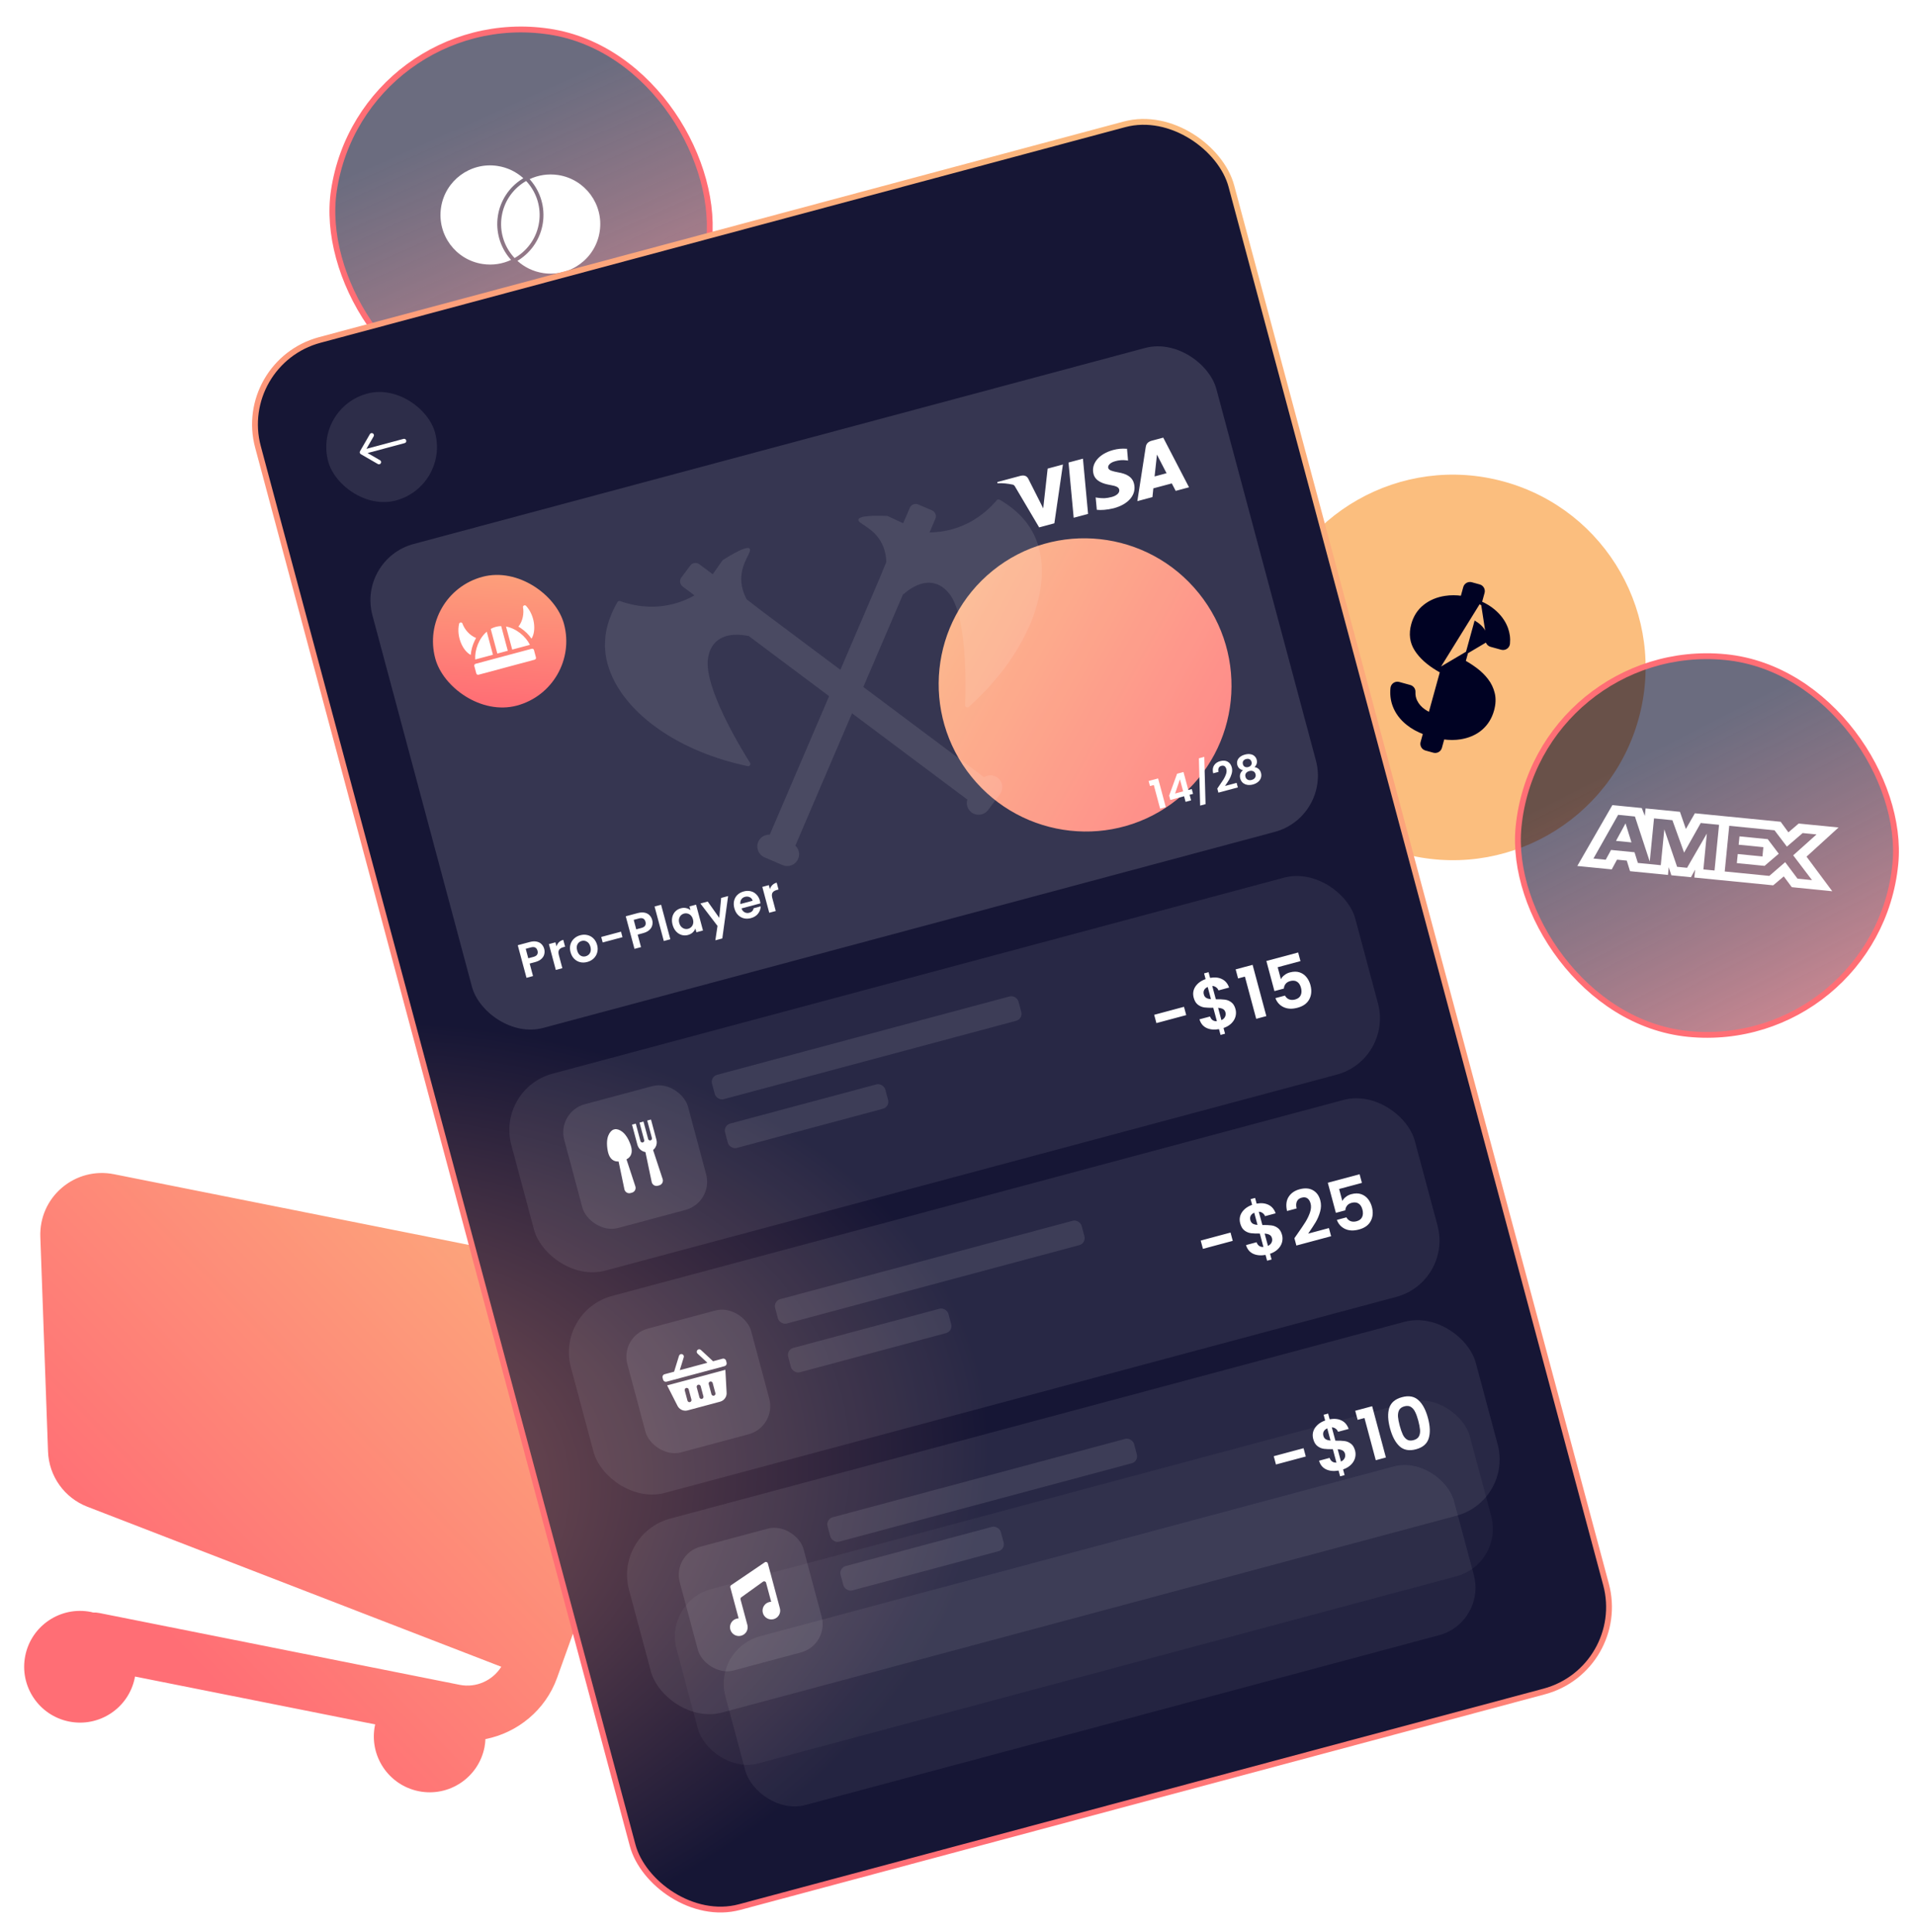 <svg width="348" height="351" viewBox="0 0 348 351" fill="none" xmlns="http://www.w3.org/2000/svg">
<path d="M254.883 154.445C273.201 159.49 292.14 148.73 297.185 130.412C302.23 112.094 291.47 93.155 273.152 88.11C254.834 83.065 235.894 93.825 230.849 112.143C225.804 130.461 236.565 149.401 254.883 154.445Z" fill="#FBBE7E" stroke="#FBBE7E" stroke-width="1.239" stroke-miterlimit="10"/>
<g clip-path="url(#clip0_714_11602)">
<rect width="21.274" height="34.715" transform="translate(257.805 102.021) rotate(15.398)" fill="#FBBE7E"/>
<path d="M269.095 109.454L269.039 109.655C269.897 110.037 270.662 110.505 271.322 111.056C272.411 111.966 273.181 113.013 273.628 114.203C273.96 115.087 274.078 116 273.987 116.941C273.934 117.46 273.42 117.807 272.911 117.667L271 117.14L270.987 117.137C270.621 117.036 270.36 116.704 270.362 116.327M269.095 109.454C269.98 109.845 270.771 110.327 271.454 110.898C272.568 111.827 273.36 112.903 273.821 114.13L273.821 114.13C274.164 115.045 274.287 115.989 274.192 116.961L274.192 116.962C274.127 117.611 273.486 118.039 272.856 117.866L270.945 117.34L270.932 117.336C270.48 117.211 270.152 116.801 270.156 116.326M269.095 109.454C269.031 109.426 268.968 109.398 268.903 109.371L261.261 121.711C259.461 120.651 258.123 119.445 257.26 118.095C256.383 116.724 256.185 115.175 256.656 113.464C257.045 112.053 257.775 110.917 258.843 110.07C259.905 109.228 261.175 108.696 262.645 108.478C263.604 108.333 264.599 108.332 265.628 108.473L266.108 106.731C266.263 106.169 266.844 105.844 267.407 105.998L268.841 106.393C269.403 106.548 269.736 107.126 269.581 107.688L269.095 109.454ZM270.156 116.326L270.362 116.327M270.156 116.326C270.156 116.326 270.156 116.326 270.156 116.326L270.362 116.327M270.156 116.326C270.161 115.497 269.881 114.755 269.312 114.092C268.978 113.704 268.574 113.365 268.097 113.075L266.138 120.192L266.154 120.202C266.877 120.604 267.6 121.076 268.324 121.622C269.055 122.173 269.699 122.81 270.255 123.533L270.256 123.533C270.817 124.267 271.211 125.087 271.431 126.002C271.655 126.926 271.611 127.942 271.309 129.038C270.928 130.423 270.226 131.564 269.207 132.447C268.188 133.33 266.908 133.892 265.386 134.138L265.386 134.138C264.427 134.292 263.397 134.293 262.295 134.144L261.828 135.841C261.673 136.403 261.091 136.729 260.529 136.574L259.095 136.179C258.532 136.024 258.199 135.447 258.354 134.885L258.804 133.253C257.596 132.798 256.605 132.238 255.742 131.546C254.559 130.596 253.731 129.479 253.261 128.192C252.9 127.202 252.774 126.146 252.886 125.035C252.95 124.382 253.587 123.942 254.223 124.118L256.224 124.669C256.686 124.796 257.038 125.222 257.013 125.719C256.984 126.316 257.091 126.86 257.328 127.357C257.65 128.028 258.145 128.599 258.821 129.072C259.125 129.282 259.45 129.472 259.799 129.639L261.882 122.077L261.261 121.711L270.362 116.327M263.309 130.463L265.086 124.012C265.398 124.226 265.691 124.441 265.963 124.658C266.545 125.128 266.966 125.626 267.227 126.154L267.228 126.155C267.48 126.66 267.523 127.241 267.34 127.906C267.138 128.64 266.746 129.215 266.167 129.635C265.577 130.06 264.859 130.327 263.999 130.424C263.774 130.45 263.544 130.463 263.309 130.463ZM264.649 112.027L262.923 118.297C262.832 118.236 262.741 118.174 262.65 118.11C262.203 117.794 261.803 117.445 261.448 117.061C261.101 116.686 260.855 116.27 260.709 115.814L260.709 115.814L260.709 115.812C260.564 115.373 260.562 114.889 260.71 114.355C260.884 113.72 261.22 113.21 261.726 112.816C262.235 112.42 262.869 112.166 263.643 112.062C263.962 112.02 264.298 112.007 264.649 112.027Z" fill="#000223" stroke="#000223" stroke-width="0.413"/>
</g>
<g filter="url(#filter0_b_714_11602)">
<rect x="65.767" y="0.643" width="68.805" height="68.805" rx="34.403" transform="rotate(8.52 65.767 0.643)" fill="url(#paint0_linear_714_11602)"/>
<rect x="65.767" y="0.643" width="68.805" height="68.805" rx="34.403" transform="rotate(8.52 65.767 0.643)" stroke="#FF6E75" stroke-width="1.059" stroke-miterlimit="10"/>
<path d="M92.687 47.017C92.748 47.086 92.814 47.156 92.879 47.225C91.323 47.954 89.543 48.246 87.721 47.973C82.797 47.237 79.406 42.65 80.143 37.728C80.88 32.808 85.467 29.415 90.389 30.152C92.213 30.425 93.829 31.228 95.099 32.379C95.018 32.429 94.937 32.475 94.874 32.529C92.491 34.036 90.887 36.497 90.471 39.276C90.055 42.052 90.862 44.875 92.687 47.017ZM101.406 31.802C99.579 31.529 97.802 31.823 96.25 32.551C96.313 32.623 96.377 32.69 96.421 32.761C98.258 34.9 99.07 37.723 98.654 40.501C98.238 43.277 96.64 45.737 94.266 47.254C94.188 47.302 94.104 47.35 94.022 47.397C95.296 48.549 96.909 49.35 98.735 49.623C103.658 50.362 108.245 46.97 108.982 42.048C109.719 37.129 106.327 32.54 101.406 31.802ZM95.611 32.888C95.482 32.961 95.357 33.034 95.233 33.115C93.109 34.466 91.563 36.693 91.161 39.379C90.758 42.066 91.584 44.647 93.219 46.561C93.313 46.673 93.413 46.784 93.513 46.89C93.642 46.819 93.768 46.742 93.892 46.662C96.014 45.31 97.562 43.085 97.964 40.398C98.367 37.712 97.541 35.13 95.906 33.216C95.812 33.103 95.713 32.995 95.611 32.888Z" fill="white"/>
</g>
<path d="M144.91 217.399C144.249 214.703 141.529 213.05 138.829 213.71L129.088 216.092C124.543 217.204 120.882 220.495 119.302 224.903L116.58 232.466L20.709 213.363C17.329 212.689 13.886 213.585 11.262 215.814C8.637 218.043 7.205 221.304 7.329 224.745L8.727 263.745C8.886 268.229 11.694 272.172 15.878 273.789L91.095 302.867C89.533 305.368 86.523 306.743 83.549 306.151L18.053 293.1C17.674 293.024 17.296 292.998 16.922 293.009C16.788 292.977 16.661 292.936 16.526 292.909C11.029 291.814 5.682 295.384 4.587 300.881C3.491 306.378 7.062 311.725 12.558 312.82C18.055 313.916 23.403 310.345 24.498 304.848C24.511 304.781 24.514 304.711 24.528 304.644L68.181 313.342C68.168 313.41 68.144 313.475 68.131 313.543C67.035 319.04 70.606 324.387 76.103 325.482C81.6 326.577 86.947 323.007 88.042 317.51C88.142 317.007 88.193 316.509 88.216 316.012C94.047 314.864 99.12 310.748 101.222 304.912L128.763 228.31C129.201 227.091 130.219 226.177 131.479 225.867L141.22 223.485C143.915 222.824 145.569 220.104 144.909 217.404L144.91 217.399Z" fill="url(#paint1_linear_714_11602)"/>
<g filter="url(#filter1_b_714_11602)">
<g clip-path="url(#clip1_714_11602)">
<rect x="42.773" y="65.884" width="183.128" height="294.804" rx="15.878" transform="rotate(-15 42.773 65.884)" fill="url(#paint2_radial_714_11602)"/>
<rect x="90.183" y="197.837" width="158.781" height="37.049" rx="10.585" transform="rotate(-15 90.183 197.837)" fill="white" fill-opacity="0.08"/>
<path d="M215.16 182.947L215.564 184.455L210.145 185.907L209.741 184.399L215.16 182.947ZM224.524 183.383C224.642 183.826 224.639 184.275 224.514 184.728C224.395 185.171 224.149 185.58 223.774 185.954C223.406 186.318 222.929 186.601 222.344 186.803L222.621 187.838L221.803 188.057L221.523 187.009C220.65 187.161 219.895 187.089 219.259 186.794C218.621 186.49 218.193 185.966 217.975 185.22L219.892 184.707C220.107 185.306 220.522 185.593 221.136 185.565L220.481 183.124C219.827 183.135 219.292 183.114 218.876 183.061C218.46 183.008 218.07 182.848 217.706 182.58C217.342 182.312 217.081 181.885 216.923 181.297C216.725 180.555 216.827 179.88 217.229 179.269C217.641 178.657 218.259 178.204 219.084 177.909L218.807 176.874L219.625 176.655L219.902 177.69C220.738 177.539 221.456 177.612 222.056 177.908C222.665 178.201 223.099 178.715 223.36 179.449L221.43 179.966C221.338 179.726 221.191 179.537 220.99 179.399C220.795 179.25 220.564 179.17 220.296 179.16L220.943 181.576C221.626 181.566 222.171 181.589 222.578 181.644C222.992 181.689 223.381 181.845 223.745 182.113C224.106 182.372 224.366 182.795 224.524 183.383ZM218.765 180.707C218.841 180.988 218.988 181.196 219.206 181.329C219.422 181.454 219.707 181.528 220.06 181.552L219.468 179.341C219.172 179.466 218.96 179.646 218.832 179.881C218.703 180.117 218.681 180.392 218.765 180.707ZM221.96 185.372C222.268 185.225 222.484 185.026 222.608 184.773C222.741 184.519 222.768 184.246 222.691 183.957C222.615 183.675 222.466 183.474 222.241 183.351C222.016 183.229 221.723 183.157 221.361 183.135L221.96 185.372ZM224.989 177.793L224.547 176.144L227.627 175.319L230.124 184.636L228.283 185.129L226.228 177.461L224.989 177.793ZM236.327 174.645L232.186 175.755L232.772 177.94C232.891 177.671 233.099 177.423 233.395 177.198C233.688 176.964 234.023 176.797 234.397 176.697C235.079 176.514 235.677 176.514 236.192 176.695C236.706 176.877 237.124 177.176 237.446 177.592C237.765 178 237.995 178.468 238.137 178.996C238.399 179.976 238.329 180.839 237.927 181.586C237.533 182.331 236.82 182.842 235.789 183.118C234.818 183.378 233.978 183.343 233.268 183.013C232.558 182.682 232.06 182.136 231.774 181.372L233.512 180.906C233.68 181.227 233.923 181.454 234.242 181.587C234.57 181.719 234.942 181.729 235.36 181.617C235.862 181.482 236.199 181.223 236.37 180.839C236.542 180.455 236.558 180.004 236.418 179.484C236.277 178.956 236.037 178.59 235.7 178.389C235.369 178.176 234.952 178.137 234.45 178.272C234.092 178.368 233.818 178.537 233.627 178.78C233.436 179.023 233.33 179.307 233.307 179.632L231.595 180.091L230.129 174.621L235.906 173.073L236.327 174.645Z" fill="white"/>
<rect x="101.167" y="202.017" width="23.288" height="23.288" rx="5.293" transform="rotate(-15 101.167 202.017)" fill="white" fill-opacity="0.1"/>
<g clip-path="url(#clip2_714_11602)">
<path d="M119.798 215.392L119.536 215.462C119.049 215.593 118.55 215.296 118.432 214.806L117.178 208.807L118.512 208.45L120.426 214.272C120.569 214.755 120.285 215.262 119.798 215.392Z" fill="white"/>
<path d="M114.841 216.719L114.578 216.79C114.092 216.92 113.593 216.623 113.475 216.133L112.221 210.134L113.555 209.777L115.468 215.599C115.611 216.082 115.327 216.589 114.841 216.719Z" fill="white"/>
<path d="M114.576 207.984C113.684 205.5 112.384 205.203 111.928 205.179C111.838 205.175 111.748 205.186 111.661 205.211L111.543 205.243C111.456 205.266 111.371 205.302 111.296 205.352C110.917 205.603 109.95 206.518 110.439 209.111C110.843 211.249 112.263 211.198 113.157 210.93C114.063 210.706 115.314 210.031 114.576 207.984Z" fill="white"/>
<path d="M118.301 203.432L119.288 207.114C119.543 208.064 118.975 209.048 118.026 209.302C117.078 209.556 116.093 208.989 115.838 208.039L114.852 204.356L115.536 204.173L116.386 207.346C116.436 207.535 116.63 207.645 116.817 207.595C117.006 207.544 117.116 207.35 117.066 207.164L116.216 203.991L116.935 203.798L117.785 206.971C117.836 207.159 118.03 207.272 118.219 207.221C118.408 207.171 118.52 206.976 118.469 206.788L117.619 203.615L118.3 203.432L118.301 203.432Z" fill="white"/>
</g>
<rect x="129.047" y="195.642" width="57.665" height="4.587" rx="1.311" transform="rotate(-15 129.047 195.642)" fill="white" fill-opacity="0.1"/>
<rect x="131.421" y="204.503" width="30.143" height="4.587" rx="1.311" transform="rotate(-15 131.421 204.503)" fill="white" fill-opacity="0.1"/>
<g clip-path="url(#clip3_714_11602)">
<rect x="101.005" y="238.225" width="158.781" height="37.049" rx="10.585" transform="rotate(-15 101.005 238.225)" fill="white" fill-opacity="0.08"/>
<path d="M223.616 223.969L224.02 225.477L218.601 226.929L218.197 225.421L223.616 223.969ZM232.98 224.405C233.099 224.848 233.095 225.297 232.97 225.75C232.852 226.193 232.605 226.602 232.23 226.976C231.862 227.339 231.385 227.622 230.8 227.825L231.078 228.86L230.26 229.079L229.979 228.031C229.106 228.183 228.352 228.111 227.716 227.816C227.077 227.512 226.649 226.987 226.431 226.242L228.348 225.728C228.564 226.328 228.978 226.614 229.592 226.587L228.938 224.146C228.283 224.157 227.748 224.136 227.332 224.083C226.916 224.03 226.526 223.87 226.162 223.602C225.798 223.334 225.537 222.906 225.38 222.318C225.181 221.577 225.283 220.901 225.686 220.291C226.097 219.679 226.715 219.225 227.541 218.931L227.263 217.896L228.081 217.677L228.359 218.712C229.195 218.561 229.913 218.633 230.513 218.929C231.121 219.223 231.555 219.737 231.816 220.47L229.886 220.988C229.794 220.747 229.648 220.558 229.446 220.42C229.251 220.272 229.02 220.192 228.752 220.182L229.4 222.597C230.082 222.588 230.627 222.611 231.035 222.666C231.448 222.711 231.837 222.867 232.201 223.134C232.563 223.394 232.822 223.817 232.98 224.405ZM227.222 221.729C227.297 222.01 227.444 222.217 227.662 222.351C227.878 222.475 228.163 222.55 228.517 222.574L227.924 220.363C227.629 220.487 227.417 220.668 227.288 220.903C227.159 221.138 227.137 221.414 227.222 221.729ZM230.417 226.393C230.725 226.247 230.941 226.047 231.065 225.795C231.197 225.54 231.225 225.268 231.147 224.978C231.072 224.697 230.922 224.495 230.697 224.373C230.473 224.25 230.179 224.178 229.817 224.157L230.417 226.393ZM235.738 224.255C236.374 223.354 236.874 222.613 237.238 222.031C237.601 221.441 237.878 220.855 238.069 220.274C238.26 219.694 238.292 219.164 238.164 218.687C238.048 218.253 237.854 217.939 237.583 217.747C237.313 217.555 236.964 217.516 236.538 217.63C236.112 217.744 235.823 217.977 235.671 218.328C235.516 218.671 235.501 219.091 235.624 219.587L233.886 220.053C233.646 219.021 233.741 218.165 234.17 217.483C234.608 216.8 235.27 216.339 236.156 216.102C237.128 215.842 237.943 215.902 238.602 216.282C239.259 216.654 239.7 217.262 239.926 218.106C240.104 218.77 240.095 219.453 239.9 220.154C239.704 220.855 239.436 221.493 239.097 222.067C238.756 222.634 238.299 223.332 237.727 224.161L241.497 223.15L241.894 224.633L235.581 226.325L235.224 224.996L235.738 224.255ZM247.492 214.941L243.351 216.051L243.937 218.236C244.056 217.967 244.264 217.72 244.56 217.494C244.853 217.26 245.187 217.093 245.562 216.993C246.244 216.81 246.842 216.81 247.357 216.991C247.871 217.173 248.289 217.472 248.611 217.888C248.93 218.296 249.16 218.764 249.302 219.292C249.564 220.272 249.494 221.135 249.092 221.883C248.698 222.627 247.985 223.138 246.954 223.414C245.983 223.674 245.142 223.639 244.433 223.309C243.723 222.979 243.225 222.432 242.938 221.668L244.677 221.203C244.845 221.523 245.088 221.75 245.407 221.884C245.735 222.015 246.107 222.025 246.525 221.913C247.027 221.778 247.364 221.519 247.535 221.135C247.706 220.751 247.722 220.3 247.583 219.78C247.442 219.252 247.202 218.887 246.865 218.685C246.534 218.472 246.117 218.433 245.615 218.568C245.257 218.664 244.982 218.833 244.792 219.076C244.601 219.319 244.495 219.603 244.472 219.929L242.76 220.387L241.294 214.917L247.071 213.369L247.492 214.941Z" fill="white"/>
<rect x="112.637" y="242.78" width="23.288" height="23.288" rx="5.293" transform="rotate(-15 112.637 242.78)" fill="white" fill-opacity="0.1"/>
<g clip-path="url(#clip4_714_11602)">
<path d="M123.082 255.378C123.401 256.102 124.196 256.485 124.958 256.281L130.862 254.699C131.624 254.495 132.124 253.765 132.037 252.979L131.817 248.906L121.234 251.741L123.081 255.379L123.082 255.378ZM128.791 251.492C128.738 251.293 128.858 251.09 129.054 251.038C129.25 250.985 129.455 251.101 129.509 251.3L130.005 253.153C130.058 253.35 129.938 253.555 129.743 253.607C129.547 253.66 129.34 253.54 129.288 253.345L128.791 251.492ZM126.613 252.076C126.56 251.877 126.676 251.675 126.875 251.621C127.075 251.568 127.277 251.685 127.33 251.884L127.827 253.736C127.879 253.934 127.76 254.139 127.564 254.191C127.368 254.243 127.162 254.124 127.109 253.928L126.613 252.076ZM124.435 252.66C124.381 252.46 124.498 252.258 124.697 252.205C124.896 252.152 125.098 252.268 125.152 252.468L125.648 254.32C125.701 254.517 125.581 254.722 125.386 254.775C125.19 254.827 124.983 254.708 124.931 254.512L124.435 252.66Z" fill="white"/>
<path d="M131.317 246.886L129.582 247.351L127.368 245.298C127.185 245.128 126.899 245.141 126.73 245.322C126.56 245.505 126.573 245.791 126.754 245.96L128.551 247.627L123.532 248.972L124.255 246.629C124.329 246.39 124.195 246.139 123.956 246.065C123.717 245.991 123.466 246.125 123.392 246.364L122.501 249.248L120.766 249.713C120.495 249.785 120.333 250.066 120.406 250.337L120.505 250.707C120.578 250.978 120.858 251.14 121.129 251.067L131.678 248.241C131.949 248.168 132.111 247.888 132.038 247.616L131.939 247.247C131.867 246.975 131.586 246.813 131.315 246.886L131.317 246.886Z" fill="white"/>
</g>
<rect x="140.518" y="236.405" width="57.665" height="4.587" rx="1.311" transform="rotate(-15 140.518 236.405)" fill="white" fill-opacity="0.1"/>
<rect x="142.892" y="245.265" width="30.143" height="4.587" rx="1.311" transform="rotate(-15 142.892 245.265)" fill="white" fill-opacity="0.1"/>
</g>
<g filter="url(#filter2_bf_714_11602)">
<rect x="129.512" y="299.627" width="137.081" height="31.756" rx="8.936" transform="rotate(-15 129.512 299.627)" fill="white" fill-opacity="0.06"/>
</g>
<g filter="url(#filter3_bf_714_11602)">
<rect x="120.638" y="291.046" width="149.255" height="32.815" rx="8.936" transform="rotate(-15 120.638 291.046)" fill="white" fill-opacity="0.04"/>
</g>
<g filter="url(#filter4_b_714_11602)">
<g clip-path="url(#clip5_714_11602)">
<rect x="111.572" y="278.681" width="159.311" height="36.479" rx="10.585" transform="rotate(-15 111.572 278.681)" fill="white" fill-opacity="0.08"/>
<path d="M236.887 263.152L237.291 264.661L231.872 266.113L231.468 264.605L236.887 263.152ZM246.25 263.589C246.369 264.032 246.366 264.48 246.241 264.934C246.122 265.377 245.875 265.785 245.501 266.159C245.132 266.523 244.656 266.806 244.071 267.008L244.348 268.044L243.53 268.263L243.249 267.215C242.377 267.366 241.622 267.295 240.986 266.999C240.348 266.695 239.919 266.171 239.701 265.426L241.619 264.912C241.834 265.512 242.249 265.798 242.862 265.77L242.208 263.329C241.554 263.34 241.018 263.319 240.602 263.266C240.186 263.214 239.796 263.053 239.432 262.785C239.068 262.518 238.808 262.09 238.65 261.502C238.451 260.761 238.553 260.085 238.956 259.475C239.367 258.862 239.986 258.409 240.811 258.115L240.533 257.079L241.351 256.86L241.629 257.896C242.465 257.745 243.183 257.817 243.783 258.113C244.391 258.406 244.826 258.92 245.086 259.654L243.156 260.171C243.065 259.931 242.918 259.742 242.717 259.604C242.522 259.455 242.29 259.376 242.023 259.365L242.67 261.781C243.352 261.772 243.897 261.795 244.305 261.85C244.719 261.894 245.107 262.05 245.471 262.318C245.833 262.577 246.093 263.001 246.25 263.589ZM240.492 260.912C240.567 261.194 240.714 261.401 240.933 261.534C241.149 261.659 241.433 261.733 241.787 261.757L241.194 259.546C240.899 259.671 240.687 259.851 240.558 260.086C240.43 260.322 240.408 260.597 240.492 260.912ZM243.687 265.577C243.995 265.43 244.211 265.231 244.335 264.979C244.468 264.724 244.495 264.452 244.418 264.162C244.342 263.881 244.192 263.679 243.968 263.557C243.743 263.434 243.45 263.362 243.088 263.34L243.687 265.577ZM246.715 257.998L246.273 256.35L249.354 255.524L251.85 264.842L250.01 265.335L247.955 257.666L246.715 257.998ZM252.593 259.519C252.198 258.045 252.153 256.82 252.457 255.843C252.77 254.865 253.544 254.21 254.78 253.879C256.015 253.548 257.009 253.729 257.761 254.422C258.522 255.113 259.099 256.196 259.494 257.67C259.892 259.153 259.935 260.388 259.624 261.375C259.322 262.36 258.553 263.018 257.318 263.349C256.082 263.68 255.083 263.496 254.32 262.796C253.566 262.094 252.99 261.002 252.593 259.519ZM257.731 258.143C257.562 257.512 257.378 256.995 257.178 256.592C256.985 256.178 256.728 255.868 256.408 255.661C256.097 255.453 255.702 255.412 255.225 255.54C254.748 255.668 254.422 255.901 254.248 256.24C254.083 256.577 254.016 256.974 254.047 257.431C254.084 257.878 254.188 258.416 254.356 259.047C254.53 259.694 254.714 260.229 254.91 260.652C255.103 261.066 255.36 261.376 255.68 261.583C255.998 261.781 256.395 261.816 256.872 261.688C257.349 261.56 257.676 261.331 257.853 261C258.027 260.662 258.094 260.265 258.054 259.809C258.012 259.346 257.904 258.79 257.731 258.143Z" fill="white"/>
<rect x="122.163" y="282.418" width="23.288" height="23.288" rx="5.293" transform="rotate(-15 122.163 282.418)" fill="white" fill-opacity="0.1"/>
<g clip-path="url(#clip6_714_11602)">
<path d="M139.54 284.08L139.532 284.083C139.469 283.846 139.19 283.741 138.986 283.88C136.946 285.268 134.903 286.654 132.862 288.041C132.737 288.126 132.679 288.281 132.717 288.429C132.958 289.338 133.2 290.247 133.444 291.158C133.705 292.133 133.965 293.103 134.227 294.074C134.101 294.078 133.975 294.093 133.848 294.127C132.993 294.356 132.485 295.235 132.714 296.091C132.944 296.946 133.823 297.454 134.679 297.225C135.534 296.996 136.005 296.177 135.832 295.348L135.836 295.347L135.813 295.261L134.572 290.629C134.533 290.485 134.587 290.334 134.708 290.246L138.661 287.404C138.865 287.259 139.15 287.36 139.214 287.602L140.141 291.061C140.015 291.063 139.889 291.08 139.761 291.115C138.905 291.344 138.397 292.223 138.627 293.079C138.856 293.934 139.735 294.442 140.591 294.213C141.446 293.984 141.954 293.104 141.725 292.249C141.716 292.217 141.706 292.188 141.696 292.159L141.7 292.158L139.536 284.082L139.54 284.08Z" fill="white"/>
</g>
<rect x="150.043" y="276.043" width="57.665" height="4.587" rx="1.311" transform="rotate(-15 150.043 276.043)" fill="white" fill-opacity="0.1"/>
<rect x="152.417" y="284.904" width="30.143" height="4.587" rx="1.311" transform="rotate(-15 152.417 284.904)" fill="white" fill-opacity="0.1"/>
</g>
</g>
<g filter="url(#filter5_f_714_11602)">
<path d="M217.834 107.768C208.565 96.3 191.806 94.474 180.403 103.69C168.999 112.906 167.269 129.675 176.538 141.143C185.807 152.612 202.565 154.438 213.969 145.222C225.372 136.006 227.103 119.237 217.834 107.768Z" fill="url(#paint3_linear_714_11602)"/>
</g>
<g filter="url(#filter6_b_714_11602)">
<rect x="57.033" y="74.117" width="20.112" height="20.112" rx="10.056" transform="rotate(-15 57.033 74.117)" fill="white" fill-opacity="0.1"/>
<path d="M65.426 81.989C65.317 82.178 65.382 82.421 65.572 82.531L68.665 84.317C68.855 84.427 69.098 84.362 69.208 84.172C69.317 83.982 69.252 83.739 69.062 83.629L66.312 82.042L67.9 79.291C68.01 79.102 67.945 78.859 67.755 78.749C67.565 78.64 67.322 78.705 67.213 78.895L65.426 81.989ZM73.541 80.516C73.753 80.459 73.879 80.241 73.822 80.029C73.765 79.818 73.548 79.692 73.336 79.749L73.541 80.516ZM65.873 82.57L73.541 80.516L73.336 79.749L65.667 81.804L65.873 82.57Z" fill="white"/>
</g>
<g clip-path="url(#clip7_714_11602)">
<rect x="64.941" y="101.587" width="158.781" height="91.035" rx="10.585" transform="rotate(-15 64.941 101.587)" fill="white" fill-opacity="0.14"/>
<g filter="url(#filter7_b_714_11602)">
<rect x="75.961" y="107.95" width="24.222" height="24.222" rx="12.111" transform="rotate(-15 75.961 107.95)" fill="url(#paint4_linear_714_11602)"/>
<g clip-path="url(#clip8_714_11602)">
<path d="M86.514 115.927C85.269 115.424 84.399 114.319 84.031 113.296C83.974 113.133 83.803 113.076 83.657 113.115C83.551 113.143 83.458 113.223 83.429 113.347C82.907 115.617 84.058 118.237 85.545 119.009C85.614 118.143 85.861 117.233 86.273 116.386C86.349 116.23 86.43 116.079 86.514 115.93L86.514 115.927ZM95.593 110.088C95.506 109.995 95.386 109.972 95.28 110C95.131 110.04 95.014 110.172 95.043 110.345C95.237 111.415 95.036 112.81 94.21 113.868C94.358 113.955 94.503 114.045 94.646 114.142C95.428 114.67 96.097 115.334 96.589 116.049C97.49 114.638 97.179 111.796 95.593 110.088ZM91.956 113.845L93.079 118.037L96.299 117.174C95.559 115.65 93.829 114.19 91.956 113.845ZM89.581 118.974L88.458 114.782C87.007 116.015 86.243 118.143 86.361 119.837L89.581 118.974ZM96.618 117.887L86.442 120.614C86.258 120.663 86.146 120.842 86.192 121.014L86.558 122.38C86.605 122.552 86.79 122.65 86.974 122.601L97.147 119.875C97.331 119.826 97.443 119.647 97.397 119.476L97.031 118.11C96.984 117.938 96.799 117.839 96.615 117.888L96.618 117.887ZM91.081 113.769C90.754 113.773 90.423 113.816 90.097 113.904C89.771 113.991 89.466 114.118 89.178 114.279L90.378 118.758L92.278 118.248L91.078 113.77L91.081 113.769Z" fill="white"/>
</g>
</g>
<path d="M98.898 172.432C98.983 172.748 98.986 173.066 98.908 173.384C98.835 173.7 98.66 173.986 98.383 174.242C98.112 174.497 97.733 174.689 97.247 174.82L96.254 175.086L96.863 177.359L95.676 177.677L94.089 171.756L96.269 171.172C96.728 171.049 97.139 171.024 97.504 171.096C97.868 171.168 98.167 171.321 98.4 171.556C98.638 171.789 98.804 172.081 98.898 172.432ZM96.939 173.875C97.267 173.787 97.49 173.648 97.609 173.459C97.727 173.264 97.749 173.03 97.677 172.759C97.522 172.182 97.122 171.98 96.478 172.153L95.536 172.405L95.998 174.127L96.939 173.875ZM101.13 171.961C101.216 171.671 101.362 171.423 101.567 171.216C101.778 171.008 102.042 170.862 102.358 170.777L102.693 172.024L102.379 172.108C102.005 172.208 101.746 172.372 101.601 172.598C101.461 172.824 101.45 173.154 101.566 173.589L102.194 175.931L101.006 176.249L99.747 171.55L100.935 171.231L101.13 171.961ZM106.712 174.802C106.26 174.923 105.826 174.933 105.411 174.832C104.995 174.725 104.633 174.516 104.325 174.205C104.023 173.892 103.808 173.495 103.679 173.014C103.55 172.534 103.541 172.082 103.652 171.658C103.768 171.233 103.984 170.872 104.298 170.576C104.611 170.273 104.994 170.062 105.446 169.941C105.899 169.819 106.336 169.811 106.758 169.916C107.179 170.016 107.543 170.221 107.851 170.533C108.164 170.843 108.385 171.238 108.514 171.719C108.643 172.199 108.646 172.653 108.524 173.08C108.408 173.505 108.19 173.869 107.871 174.173C107.557 174.469 107.171 174.679 106.712 174.802ZM106.435 173.767C106.65 173.709 106.837 173.605 106.997 173.453C107.16 173.294 107.27 173.095 107.327 172.855C107.384 172.615 107.373 172.346 107.292 172.046C107.173 171.599 106.962 171.289 106.661 171.115C106.364 170.934 106.046 170.889 105.707 170.98C105.367 171.071 105.114 171.269 104.948 171.574C104.785 171.872 104.764 172.245 104.883 172.692C105.003 173.138 105.206 173.454 105.491 173.638C105.781 173.815 106.096 173.858 106.435 173.767ZM112.852 169.293L113.12 170.294L109.524 171.257L109.256 170.256L112.852 169.293ZM118.521 167.174C118.606 167.49 118.609 167.808 118.531 168.126C118.458 168.442 118.283 168.728 118.006 168.984C117.735 169.239 117.356 169.431 116.87 169.562L115.878 169.828L116.487 172.101L115.299 172.419L113.713 166.498L115.893 165.914C116.351 165.791 116.762 165.766 117.127 165.838C117.492 165.91 117.79 166.063 118.023 166.298C118.261 166.531 118.427 166.823 118.521 167.174ZM116.562 168.617C116.89 168.529 117.114 168.39 117.233 168.201C117.35 168.006 117.372 167.772 117.3 167.501C117.145 166.924 116.746 166.722 116.101 166.895L115.159 167.147L115.621 168.869L116.562 168.617ZM120.135 164.396L121.817 170.673L120.63 170.991L118.948 164.714L120.135 164.396ZM122.221 168.028C122.093 167.553 122.074 167.107 122.162 166.689C122.256 166.27 122.437 165.918 122.706 165.634C122.981 165.348 123.32 165.151 123.721 165.044C124.072 164.95 124.396 164.939 124.694 165.01C124.998 165.081 125.257 165.202 125.473 165.374L125.294 164.704L126.49 164.384L127.749 169.083L126.553 169.404L126.369 168.716C126.275 168.978 126.112 169.219 125.88 169.438C125.653 169.651 125.363 169.804 125.013 169.898C124.617 170.004 124.228 169.999 123.845 169.884C123.468 169.766 123.134 169.55 122.844 169.234C122.557 168.911 122.349 168.509 122.221 168.028ZM125.923 167.054C125.846 166.766 125.724 166.535 125.556 166.361C125.387 166.182 125.192 166.065 124.971 166.009C124.748 165.948 124.527 165.946 124.306 166.005C124.085 166.065 123.896 166.173 123.738 166.33C123.581 166.488 123.47 166.687 123.408 166.928C123.349 167.162 123.358 167.42 123.433 167.703C123.509 167.986 123.632 168.219 123.803 168.404C123.978 168.581 124.174 168.702 124.391 168.765C124.613 168.826 124.832 168.828 125.047 168.771C125.267 168.712 125.46 168.603 125.623 168.444C125.785 168.279 125.895 168.08 125.954 167.846C126.011 167.606 126.001 167.342 125.923 167.054ZM132.315 162.823L131.26 170.524L129.996 170.863L130.387 168.249L127.276 164.173L128.608 163.816L130.701 166.774L131.051 163.162L132.315 162.823ZM138.096 163.683C138.141 163.853 138.171 164.009 138.184 164.15L134.749 165.071C134.868 165.403 135.058 165.637 135.319 165.773C135.58 165.909 135.863 165.936 136.168 165.854C136.609 165.736 136.872 165.463 136.957 165.034L138.238 164.691C138.224 165.179 138.064 165.622 137.758 166.019C137.451 166.411 137.017 166.682 136.457 166.832C136.005 166.953 135.571 166.963 135.156 166.862C134.745 166.754 134.389 166.543 134.087 166.23C133.79 165.916 133.578 165.518 133.449 165.037C133.319 164.551 133.303 164.098 133.403 163.677C133.502 163.256 133.703 162.899 134.007 162.606C134.31 162.313 134.693 162.104 135.157 161.98C135.604 161.86 136.028 161.849 136.43 161.948C136.838 162.044 137.186 162.245 137.474 162.55C137.766 162.847 137.973 163.225 138.096 163.683ZM136.775 163.674C136.687 163.37 136.512 163.156 136.248 163.033C135.984 162.904 135.696 162.881 135.385 162.964C135.091 163.043 134.866 163.2 134.711 163.436C134.56 163.664 134.504 163.943 134.544 164.271L136.775 163.674ZM139.913 161.569C139.999 161.279 140.144 161.031 140.35 160.825C140.561 160.617 140.824 160.47 141.141 160.385L141.475 161.632L141.161 161.716C140.788 161.816 140.529 161.98 140.384 162.207C140.244 162.432 140.232 162.762 140.349 163.198L140.976 165.539L139.789 165.857L138.53 161.158L139.717 160.84L139.913 161.569Z" fill="white"/>
<path d="M208.978 142.836L208.731 141.913L210.456 141.451L211.854 146.669L210.823 146.945L209.672 142.65L208.978 142.836ZM212.672 145.36L212.461 144.573L213.903 140.596L215.07 140.283L215.945 143.547L216.574 143.378L216.808 144.252L216.179 144.42L216.451 145.437L215.449 145.705L215.177 144.689L212.672 145.36ZM214.42 141.608L213.54 144.192L215.007 143.798L214.42 141.608ZM218.844 137.531L219.075 146.122L218.094 146.385L217.864 137.794L218.844 137.531ZM221.498 142.872C221.854 142.368 222.134 141.953 222.338 141.627C222.541 141.297 222.696 140.969 222.803 140.643C222.91 140.318 222.928 140.022 222.856 139.754C222.791 139.511 222.683 139.336 222.531 139.228C222.379 139.12 222.184 139.098 221.946 139.162C221.707 139.226 221.545 139.357 221.46 139.553C221.373 139.745 221.365 139.98 221.434 140.258L220.461 140.519C220.326 139.941 220.379 139.462 220.62 139.08C220.865 138.698 221.236 138.44 221.732 138.307C222.276 138.161 222.732 138.195 223.101 138.408C223.469 138.616 223.716 138.956 223.843 139.429C223.943 139.801 223.938 140.183 223.828 140.576C223.718 140.968 223.569 141.325 223.379 141.647C223.188 141.964 222.932 142.355 222.611 142.82L224.723 142.254L224.945 143.084L221.409 144.031L221.21 143.287L221.498 142.872ZM225.872 139.951C225.328 139.831 224.987 139.511 224.847 138.991C224.778 138.733 224.78 138.482 224.853 138.238C224.929 137.987 225.081 137.765 225.31 137.57C225.543 137.37 225.85 137.218 226.232 137.116C226.614 137.014 226.953 136.992 227.25 137.051C227.551 137.103 227.794 137.219 227.98 137.4C228.17 137.574 228.3 137.79 228.369 138.047C228.439 138.31 228.437 138.558 228.361 138.793C228.285 139.023 228.154 139.222 227.969 139.389C228.262 139.434 228.512 139.546 228.719 139.726C228.925 139.905 229.069 140.146 229.15 140.446C229.237 140.771 229.229 141.077 229.127 141.365C229.029 141.647 228.854 141.891 228.602 142.096C228.35 142.302 228.046 142.453 227.688 142.549C227.33 142.645 226.99 142.666 226.67 142.614C226.354 142.561 226.08 142.437 225.849 142.243C225.622 142.044 225.465 141.781 225.378 141.457C225.297 141.156 225.301 140.876 225.39 140.617C225.478 140.353 225.639 140.131 225.872 139.951ZM227.434 138.451C227.371 138.217 227.251 138.055 227.073 137.965C226.9 137.873 226.692 137.86 226.449 137.925C226.21 137.989 226.037 138.104 225.928 138.272C225.824 138.438 225.804 138.64 225.868 138.878C225.926 139.093 226.043 139.246 226.221 139.336C226.403 139.425 226.609 139.439 226.838 139.378C227.067 139.317 227.238 139.202 227.352 139.033C227.464 138.86 227.491 138.666 227.434 138.451ZM227.034 140.108C226.762 140.181 226.558 140.309 226.424 140.494C226.294 140.677 226.263 140.897 226.332 141.155C226.396 141.394 226.53 141.568 226.733 141.677C226.94 141.78 227.184 141.794 227.465 141.718C227.747 141.643 227.948 141.507 228.069 141.311C228.191 141.115 228.22 140.9 228.158 140.666C228.09 140.413 227.954 140.24 227.75 140.146C227.544 140.048 227.306 140.035 227.034 140.108Z" fill="white"/>
<path d="M204.743 81.548C203.919 81.476 203.089 81.551 202.291 81.771C199.707 82.463 198.23 84.254 198.718 86.126C199.07 87.504 200.59 87.925 201.707 88.118C202.852 88.317 203.272 88.522 203.382 88.945C203.548 89.588 202.818 90.095 202.067 90.296C201.035 90.573 200.433 90.58 199.469 90.452L199.107 90.388L199.317 92.638C200.015 92.731 201.208 92.652 202.382 92.358C205.13 91.622 206.579 89.847 206.067 87.853C205.796 86.75 204.863 86.112 203.184 85.828C202.156 85.628 201.513 85.481 201.392 85.031C201.285 84.632 201.654 84.076 202.663 83.806C203.33 83.609 204.032 83.557 204.721 83.651L204.992 83.694L204.802 81.517L204.743 81.548ZM211.387 79.521L209.368 80.062C208.74 80.23 208.313 80.529 208.206 81.227L206.68 91.063L209.427 90.327L209.59 88.737L212.943 87.842C213.113 88.158 213.651 89.195 213.651 89.195L216.073 88.546L211.387 79.521ZM194.177 84.045L196.796 83.344L197.729 93.38L195.114 94.08L194.177 84.042L194.177 84.045ZM188.949 91.116L189.577 92.376L190.383 85.149L193.156 84.406L191.602 95.089L188.836 95.83L184.401 88.325C184.329 88.201 184.212 88.109 184.074 88.068C183.146 87.865 182.197 87.777 181.248 87.806L181.23 87.594L185.443 86.465C186.021 86.335 186.53 86.391 186.847 86.96L188.948 91.121L188.949 91.116ZM209.815 86.574L210.139 83.61C210.134 83.642 210.205 82.998 210.241 82.603L210.643 83.383L211.99 85.989L209.813 86.573L209.815 86.574Z" fill="white"/>
<g opacity="0.1">
<path d="M187.926 97.208C187.12 95.534 185.435 92.966 181.643 90.797C181.476 90.702 181.26 90.741 181.135 90.889C180.076 92.149 178.021 94.23 174.823 95.552C172.464 96.527 170.348 96.733 168.922 96.743L169.977 94.284C170.235 93.685 169.956 92.99 169.357 92.734L166.876 91.671C166.277 91.413 165.581 91.692 165.326 92.29L164.13 95.08C163.207 94.651 162.287 94.221 161.364 93.792C161.316 93.768 161.26 93.756 161.208 93.753C157.125 93.6 156.085 93.981 155.996 94.409C155.842 95.148 158.579 95.773 160.098 98.461C160.818 99.738 161.019 101.049 161.062 102.021C161.065 102.08 161.054 102.138 161.031 102.192C160.634 103.162 160.235 104.133 159.838 105.101L139.883 151.667C139.009 151.619 138.157 152.111 137.792 152.965C137.323 154.054 137.831 155.316 138.92 155.785L142.219 157.199C143.309 157.668 144.571 157.161 145.039 156.071C145.405 155.22 145.173 154.264 144.535 153.664L164.094 108.008C164.147 107.99 164.199 107.967 164.243 107.928C165.028 107.229 167.329 105.408 169.781 106.005C171.236 106.358 172.118 107.398 172.5 107.873C175.732 111.915 175.526 124.35 175.384 128.136C175.371 128.492 175.791 128.686 176.058 128.446C187.428 118.258 191.866 105.38 187.925 97.203L187.926 97.208Z" fill="white"/>
<path d="M181.272 141.309C180.529 140.754 179.545 140.752 178.812 141.231L138.248 110.883C137.417 110.242 136.588 109.6 135.76 108.958C135.712 108.921 135.676 108.877 135.648 108.826C135.199 107.962 134.717 106.726 134.703 105.26C134.671 102.174 136.731 100.263 136.229 99.701C135.938 99.374 134.844 99.564 131.387 101.738C131.341 101.767 131.301 101.805 131.271 101.85C130.686 102.683 130.104 103.515 129.52 104.348L127.09 102.53C126.566 102.14 125.827 102.246 125.437 102.769L123.82 104.93C123.43 105.454 123.535 106.193 124.058 106.583L126.201 108.185C124.963 108.891 123.025 109.772 120.495 110.104C117.065 110.558 114.243 109.784 112.697 109.221C112.514 109.153 112.311 109.229 112.212 109.396C110.008 113.174 109.835 116.24 109.972 118.093C110.648 127.145 120.932 136.078 135.871 139.217C136.219 139.292 136.488 138.911 136.299 138.611C134.285 135.401 127.889 124.734 128.665 119.622C128.757 119.02 129.003 117.677 130.086 116.643C131.911 114.901 134.814 115.327 135.846 115.54C135.904 115.552 135.96 115.546 136.015 115.535L175.782 145.288C175.53 146.127 175.807 147.071 176.55 147.625C177.5 148.334 178.846 148.14 179.556 147.192L181.705 144.317C182.415 143.367 182.221 142.021 181.272 141.311L181.272 141.309Z" fill="white"/>
</g>
</g>
</g>
<rect x="42.773" y="65.884" width="183.128" height="294.804" rx="15.878" transform="rotate(-15 42.773 65.884)" stroke="url(#paint5_linear_714_11602)" stroke-width="1.059"/>
</g>
<g filter="url(#filter8_b_714_11602)">
<rect x="279.336" y="116.024" width="68.805" height="68.805" rx="34.403" transform="rotate(5.64 279.336 116.024)" fill="url(#paint6_linear_714_11602)"/>
<rect x="279.336" y="116.024" width="68.805" height="68.805" rx="34.403" transform="rotate(5.64 279.336 116.024)" stroke="#FF6E75" stroke-width="1.059" stroke-miterlimit="10"/>
<path d="M293.003 146.301L286.631 157.358L292.891 157.976L293.849 156.207L295.623 156.383L296.217 158.304L303.108 158.985L303.247 157.577L303.722 159.045L307.287 159.398L308.043 158.02L307.901 159.458L322.232 160.873L324.152 159.248L325.607 161.207L332.966 161.948L328.29 155.661L334.11 150.361L326.864 149.645L324.993 151.242L323.587 149.322L307.996 147.782L306.363 150.637L305.287 147.514L299.04 146.898L298.906 148.258L298.345 146.829L293.003 146.301ZM294.052 148.064L297.104 148.366L299.797 156.556L300.572 148.708L303.915 149.038L306.039 154.93L309.064 149.547L312.39 149.875L311.57 158.179L309.546 157.98L310.172 151.471L306.579 157.687L304.768 157.508L302.444 150.708L301.801 157.215L297.637 156.804L297.032 154.864L292.767 154.443L291.796 156.225L289.565 156.005L294.052 148.064ZM314.242 150.058L322.471 150.871L324.72 153.838L327.587 151.376L330.104 151.625L325.867 155.421L329.284 159.924L326.653 159.664L324.408 156.665L321.524 159.158L313.422 158.357L314.242 150.058ZM295.398 149.616L293.665 152.794L296.474 153.071L295.398 149.616ZM316.104 151.978L315.954 153.494L320.444 153.937L320.277 155.627L315.788 155.184L315.624 156.839L320.66 157.336L323.241 155.129L321.239 152.484L316.104 151.977L316.104 151.978Z" fill="white"/>
</g>
<defs>
<filter id="filter0_b_714_11602" x="39.695" y="-15.235" width="109.996" height="109.996" filterUnits="userSpaceOnUse" color-interpolation-filters="sRGB">
<feFlood flood-opacity="0" result="BackgroundImageFix"/>
<feGaussianBlur in="BackgroundImageFix" stdDeviation="7.939"/>
<feComposite in2="SourceAlpha" operator="in" result="effect1_backgroundBlur_714_11602"/>
<feBlend mode="normal" in="SourceGraphic" in2="effect1_backgroundBlur_714_11602" result="shape"/>
</filter>
<filter id="filter1_b_714_11602" x="-10.155" y="-34.44" width="359.043" height="438.01" filterUnits="userSpaceOnUse" color-interpolation-filters="sRGB">
<feFlood flood-opacity="0" result="BackgroundImageFix"/>
<feGaussianBlur in="BackgroundImageFix" stdDeviation="26.464"/>
<feComposite in2="SourceAlpha" operator="in" result="effect1_backgroundBlur_714_11602"/>
<feBlend mode="normal" in="SourceGraphic" in2="effect1_backgroundBlur_714_11602" result="shape"/>
</filter>
<filter id="filter2_bf_714_11602" x="111.641" y="246.276" width="176.372" height="101.897" filterUnits="userSpaceOnUse" color-interpolation-filters="sRGB">
<feFlood flood-opacity="0" result="BackgroundImageFix"/>
<feGaussianBlur in="BackgroundImageFix" stdDeviation="8.936"/>
<feComposite in2="SourceAlpha" operator="in" result="effect1_backgroundBlur_714_11602"/>
<feBlend mode="normal" in="SourceGraphic" in2="effect1_backgroundBlur_714_11602" result="shape"/>
<feGaussianBlur stdDeviation="0.529" result="effect2_foregroundBlur_714_11602"/>
</filter>
<filter id="filter3_bf_714_11602" x="102.766" y="234.545" width="188.405" height="106.07" filterUnits="userSpaceOnUse" color-interpolation-filters="sRGB">
<feFlood flood-opacity="0" result="BackgroundImageFix"/>
<feGaussianBlur in="BackgroundImageFix" stdDeviation="8.936"/>
<feComposite in2="SourceAlpha" operator="in" result="effect1_backgroundBlur_714_11602"/>
<feBlend mode="normal" in="SourceGraphic" in2="effect1_backgroundBlur_714_11602" result="shape"/>
<feGaussianBlur stdDeviation="0.529" result="effect2_foregroundBlur_714_11602"/>
</filter>
<filter id="filter4_b_714_11602" x="79.816" y="205.692" width="226.836" height="139.981" filterUnits="userSpaceOnUse" color-interpolation-filters="sRGB">
<feFlood flood-opacity="0" result="BackgroundImageFix"/>
<feGaussianBlur in="BackgroundImageFix" stdDeviation="15.878"/>
<feComposite in2="SourceAlpha" operator="in" result="effect1_backgroundBlur_714_11602"/>
<feBlend mode="normal" in="SourceGraphic" in2="effect1_backgroundBlur_714_11602" result="shape"/>
</filter>
<filter id="filter5_f_714_11602" x="122.942" y="50.18" width="148.487" height="148.551" filterUnits="userSpaceOnUse" color-interpolation-filters="sRGB">
<feFlood flood-opacity="0" result="BackgroundImageFix"/>
<feBlend mode="normal" in="SourceGraphic" in2="BackgroundImageFix" result="shape"/>
<feGaussianBlur stdDeviation="23.817" result="effect1_foregroundBlur_714_11602"/>
</filter>
<filter id="filter6_b_714_11602" x="42.819" y="54.698" width="53.059" height="53.06" filterUnits="userSpaceOnUse" color-interpolation-filters="sRGB">
<feFlood flood-opacity="0" result="BackgroundImageFix"/>
<feGaussianBlur in="BackgroundImageFix" stdDeviation="7.107"/>
<feComposite in2="SourceAlpha" operator="in" result="effect1_backgroundBlur_714_11602"/>
<feBlend mode="normal" in="SourceGraphic" in2="effect1_backgroundBlur_714_11602" result="shape"/>
</filter>
<filter id="filter7_b_714_11602" x="46.562" y="72.282" width="88.464" height="88.464" filterUnits="userSpaceOnUse" color-interpolation-filters="sRGB">
<feFlood flood-opacity="0" result="BackgroundImageFix"/>
<feGaussianBlur in="BackgroundImageFix" stdDeviation="14.699"/>
<feComposite in2="SourceAlpha" operator="in" result="effect1_backgroundBlur_714_11602"/>
<feBlend mode="normal" in="SourceGraphic" in2="effect1_backgroundBlur_714_11602" result="shape"/>
</filter>
<filter id="filter8_b_714_11602" x="256.697" y="100.146" width="106.99" height="106.99" filterUnits="userSpaceOnUse" color-interpolation-filters="sRGB">
<feFlood flood-opacity="0" result="BackgroundImageFix"/>
<feGaussianBlur in="BackgroundImageFix" stdDeviation="7.939"/>
<feComposite in2="SourceAlpha" operator="in" result="effect1_backgroundBlur_714_11602"/>
<feBlend mode="normal" in="SourceGraphic" in2="effect1_backgroundBlur_714_11602" result="shape"/>
</filter>
<linearGradient id="paint0_linear_714_11602" x1="79.698" y1="24.455" x2="124.145" y2="94.134" gradientUnits="userSpaceOnUse">
<stop stop-color="#000223" stop-opacity="0.58"/>
<stop offset="1" stop-color="#FF6E75" stop-opacity="0.71"/>
</linearGradient>
<linearGradient id="paint1_linear_714_11602" x1="33.683" y1="300.582" x2="130.431" y2="207.933" gradientUnits="userSpaceOnUse">
<stop stop-color="#FF6E75"/>
<stop offset="1" stop-color="#FBBE7E"/>
</linearGradient>
<radialGradient id="paint2_radial_714_11602" cx="0" cy="0" r="1" gradientUnits="userSpaceOnUse" gradientTransform="translate(-11.26 268.416) rotate(5.872) scale(211.174 136.533)">
<stop stop-color="#935E5D"/>
<stop offset="0.652" stop-color="#161635"/>
</radialGradient>
<linearGradient id="paint3_linear_714_11602" x1="232.812" y1="140.167" x2="158.353" y2="98.475" gradientUnits="userSpaceOnUse">
<stop stop-color="#FF6E75"/>
<stop offset="1" stop-color="#FBBE7E"/>
</linearGradient>
<linearGradient id="paint4_linear_714_11602" x1="100.06" y1="95.581" x2="88.072" y2="132.172" gradientUnits="userSpaceOnUse">
<stop stop-color="#FBBE7E"/>
<stop offset="1" stop-color="#FF6E75"/>
</linearGradient>
<linearGradient id="paint5_linear_714_11602" x1="216.731" y1="48.658" x2="0.953" y2="245.139" gradientUnits="userSpaceOnUse">
<stop stop-color="#FBBE7E"/>
<stop offset="1" stop-color="#FF6E75"/>
</linearGradient>
<linearGradient id="paint6_linear_714_11602" x1="293.267" y1="139.836" x2="337.714" y2="209.515" gradientUnits="userSpaceOnUse">
<stop stop-color="#000223" stop-opacity="0.58"/>
<stop offset="1" stop-color="#FF6E75" stop-opacity="0.71"/>
</linearGradient>
<clipPath id="clip0_714_11602">
<rect width="21.274" height="34.715" fill="white" transform="translate(257.805 102.021) rotate(15.398)"/>
</clipPath>
<clipPath id="clip1_714_11602">
<rect x="42.773" y="65.884" width="183.128" height="294.804" rx="15.878" transform="rotate(-15 42.773 65.884)" fill="white"/>
</clipPath>
<clipPath id="clip2_714_11602">
<rect width="12.703" height="12.703" fill="white" transform="translate(107.648 205.76) rotate(-15)"/>
</clipPath>
<clipPath id="clip3_714_11602">
<rect x="101.005" y="238.225" width="158.781" height="37.049" rx="10.585" transform="rotate(-15 101.005 238.225)" fill="white"/>
</clipPath>
<clipPath id="clip4_714_11602">
<rect width="12.703" height="12.703" fill="white" transform="translate(118.982 246.011) rotate(-15)"/>
</clipPath>
<clipPath id="clip5_714_11602">
<rect x="111.572" y="278.681" width="159.311" height="36.479" rx="10.585" transform="rotate(-15 111.572 278.681)" fill="white"/>
</clipPath>
<clipPath id="clip6_714_11602">
<rect width="12.703" height="12.703" fill="white" transform="translate(128.645 286.161) rotate(-15)"/>
</clipPath>
<clipPath id="clip7_714_11602">
<rect x="64.941" y="101.587" width="158.781" height="91.035" rx="10.585" transform="rotate(-15 64.941 101.587)" fill="white"/>
</clipPath>
<clipPath id="clip8_714_11602">
<rect width="14.993" height="14.993" fill="white" transform="translate(81.579 111.084) rotate(-15)"/>
</clipPath>
</defs>
</svg>
